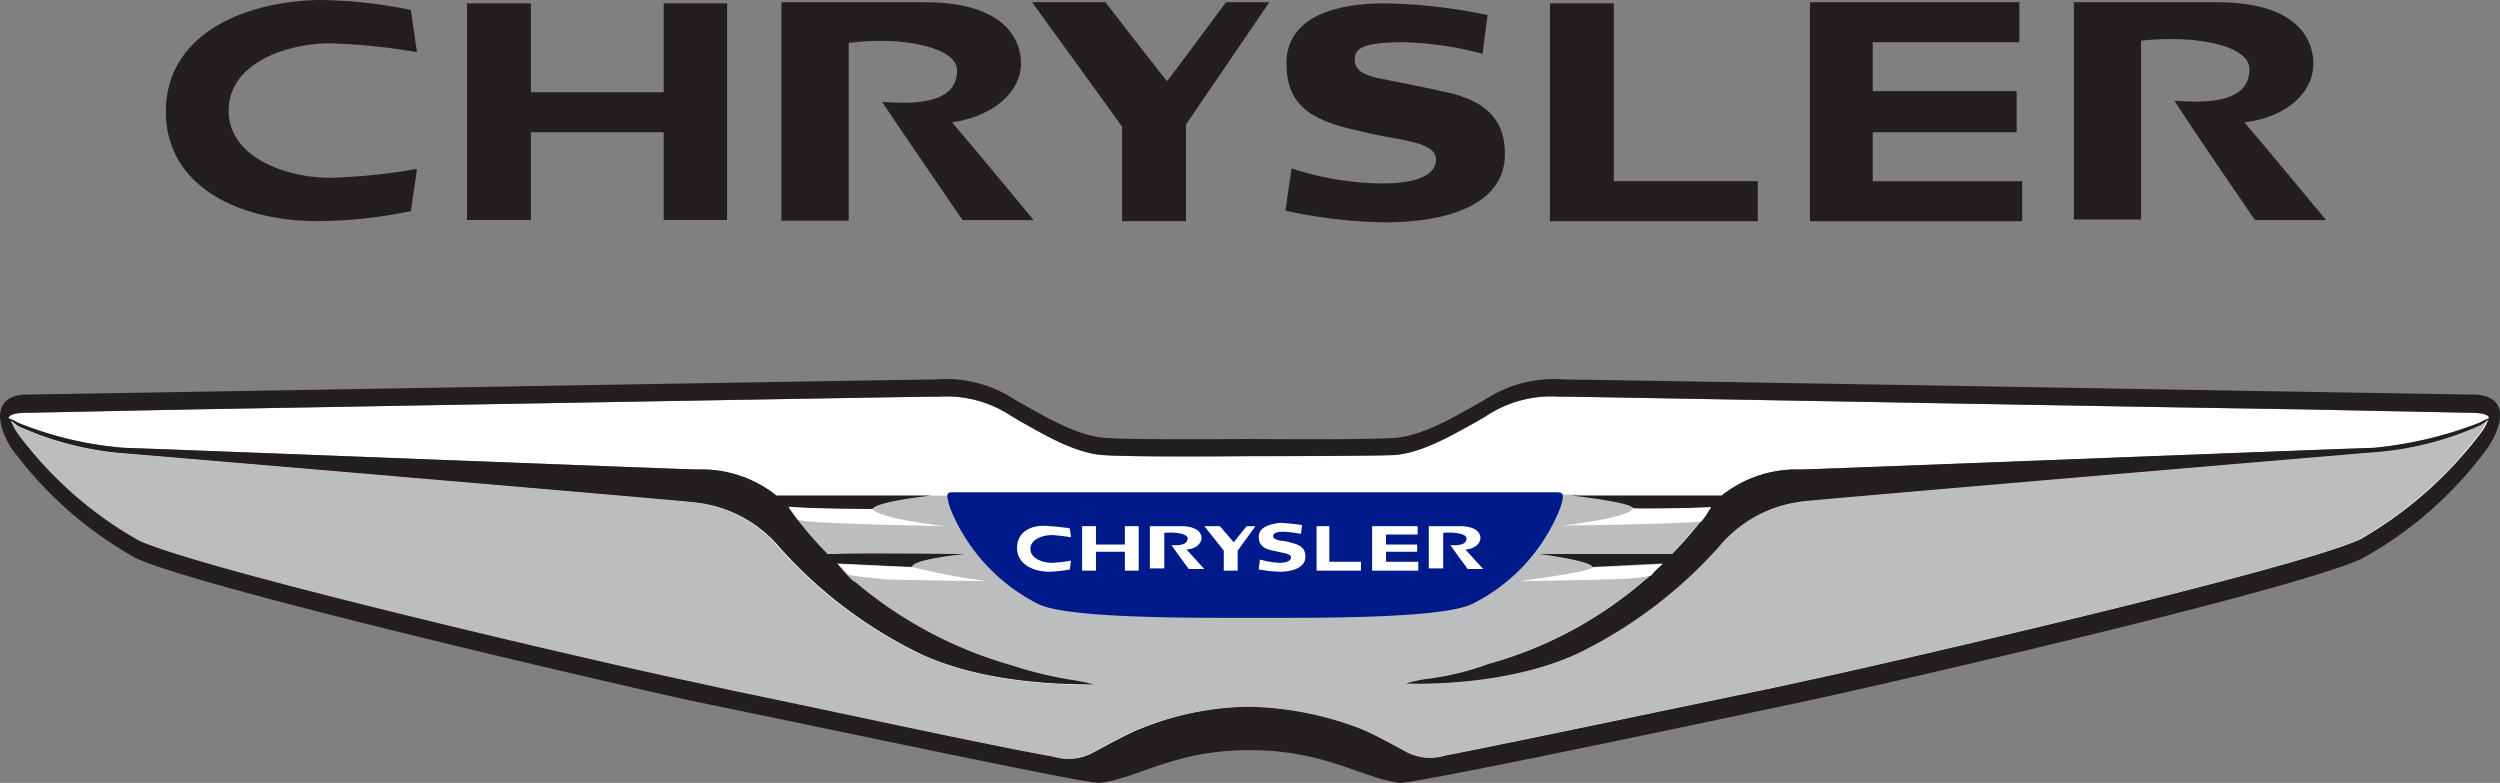 <svg xmlns="http://www.w3.org/2000/svg" xmlns:xlink="http://www.w3.org/1999/xlink" width="149.811" height="46.914" viewBox="0 0 149.811 46.914">
  <rect x="0" y="0" width="149.811" height="46.914" fill="#808080" stroke="none"/>
  <defs>
    <linearGradient id="linear-gradient" x1="0.5" y1="32.634" x2="0.5" y2="31.633" gradientUnits="objectBoundingBox">
      <stop offset="0" stop-color="#000643"/>
      <stop offset="0.214" stop-color="#000747"/>
      <stop offset="0.224" stop-color="#00084a"/>
      <stop offset="0.349" stop-color="#001066"/>
      <stop offset="0.473" stop-color="#00157b"/>
      <stop offset="0.596" stop-color="#001987"/>
      <stop offset="0.716" stop-color="#001a8b"/>
    </linearGradient>
  </defs>
  <g id="_5d0de79b5d5541561192347" data-name="5d0de79b5d5541561192347" transform="translate(-0.049 -115.2)">
    <g id="Group_2975" data-name="Group 2975" transform="translate(0.049 115.2)">
      <g id="Group_2972" data-name="Group 2972" transform="translate(9.939)">
        <g id="Group_2966" data-name="Group 2966" transform="translate(51.907 0.133)">
          <path id="Path_246" data-name="Path 246" d="M200.017,144.6s-4.961,7.292-4.994,7.325v5.793h-3.829v-5.66c-.033-.067-5.394-7.458-5.394-7.458h4.395s3.6,4.661,3.7,4.728c.067-.067,3.529-4.728,3.529-4.728Z" transform="translate(-185.8 -144.6)" fill="#231f20"/>
        </g>
        <g id="Group_2967" data-name="Group 2967" transform="translate(82.939 0.2)">
          <path id="Path_247" data-name="Path 247" d="M279,144.8h3.829v10.655h8.624v2.4H279Z" transform="translate(-279 -144.8)" fill="#231f20"/>
        </g>
        <g id="Group_2968" data-name="Group 2968" transform="translate(98.521 0.133)">
          <path id="Path_248" data-name="Path 248" d="M325.8,144.6h12.552V147h-8.79v2.93h8.624v2.464h-8.624v2.93h8.956v2.4H325.8Z" transform="translate(-325.8 -144.6)" fill="#231f20"/>
        </g>
        <g id="Group_2969" data-name="Group 2969" transform="translate(18.046 0.2)">
          <path id="Path_249" data-name="Path 249" d="M84.1,144.8v12.985h3.829v-5.261h7.958v5.261h3.8V144.8h-3.8v5.327H87.929V144.8Z" transform="translate(-84.1 -144.8)" fill="#231f20"/>
        </g>
        <g id="Group_2970" data-name="Group 2970" transform="translate(36.825 0.1)">
          <path id="Path_250" data-name="Path 250" d="M140.5,144.533h8.657c4.395,0,5.76,1.9,5.76,3.7,0,1.631-1.6,3.13-4.129,3.5,1.065,1.232,4.894,5.86,4.894,5.86h-4.262s-3.929-5.727-4.828-7.092c3.862.333,4.495-.832,4.495-1.9,0-1.3-3.063-2.064-6.493-1.631v10.655h-4.029V144.5l-.067.033Z" transform="translate(-140.5 -144.5)" fill="#231f20"/>
        </g>
        <g id="Group_2971" data-name="Group 2971" transform="translate(114.27 0.1)">
          <path id="Path_251" data-name="Path 251" d="M373.1,144.533h8.657c4.4,0,5.76,1.9,5.76,3.7,0,1.7-1.6,3.2-4.129,3.5,1.065,1.232,4.894,5.86,4.894,5.86h-4.262s-3.929-5.727-4.828-7.159c3.862.333,4.495-.832,4.495-1.9,0-1.365-3.063-2.064-6.493-1.7v10.721h-4.029V144.5l-.067.033Z" transform="translate(-373.1 -144.5)" fill="#231f20"/>
        </g>
        <path id="Path_252" data-name="Path 252" d="M231.467,148.429c0,2.2,1.132,3.263,3.862,3.9.566.133,1.3.333,2.863.6,1.365.266,2.231.533,2.231,1.232,0,.4-.2,1.432-3.263,1.432a18.085,18.085,0,0,1-5.394-.9l-.366,2.53a29.669,29.669,0,0,0,5.96.7c3.7,0,7.192-1.032,7.192-4.1,0-2.131-1.232-3.263-3.8-3.762-1.132-.266-2.331-.466-3.2-.666-1.232-.2-2-.466-2-1.232,0-.666.5-1.032,2.93-1.032a19.509,19.509,0,0,1,4.728.7l.3-2.331a32.626,32.626,0,0,0-6.16-.7c-2.364,0-5.893.533-5.893,3.629" transform="translate(-164.31 -144.6)" fill="#231f20"/>
        <path id="Path_253" data-name="Path 253" d="M29.9,150.892c0,4.428,4.3,6.559,9.123,6.559a28.42,28.42,0,0,0,5.56-.6l.366-2.53a35.832,35.832,0,0,1-5.227.533c-2.5,0-6.06-1.165-6.06-4.029s3.529-4.029,6.06-4.029a35.829,35.829,0,0,1,5.227.533l-.366-2.53a28.059,28.059,0,0,0-5.56-.6c-4.828.133-9.123,2.264-9.123,6.692" transform="translate(-29.9 -144.2)" fill="#231f20"/>
      </g>
      <g id="Group_2974" data-name="Group 2974" transform="translate(0 22.74)">
        <path id="Path_254" data-name="Path 254" d="M98.956,222.292c.6,0,2.963,0,4.661-.067-.033.067-.1.133-.133.2a22.409,22.409,0,0,1-2.2,2.6H93.329s3.1.4,3.163.766c.433,0,2.63-.133,4.2-.2a7.873,7.873,0,0,1-.8.766c1.432-1.432-.633.7-.166.2a.883.883,0,0,1,.166-.2l-.2.2a24.086,24.086,0,0,1-9.423,5.061,16.547,16.547,0,0,1-3.729.9,9.192,9.192,0,0,0-1.232.266c.233,0,6.06.266,10.521-1.9a27.431,27.431,0,0,0,8.257-6.293,7.65,7.65,0,0,1,5.094-2.73c1.065-.133,34.028-2.93,34.094-2.93a19.028,19.028,0,0,0,6.459-1.631,5.646,5.646,0,0,0,.466-.333,2.854,2.854,0,0,1-.366.7,24.092,24.092,0,0,1-7.325,6.493c-4.029,1.831-28.767,7.525-33.162,8.457l-2.464.533c-6.592,1.365-14.95,3.13-19.211,3.962a3.066,3.066,0,0,1-2.4-.266c-.366-.2-2-1.1-2.7-1.365a19.666,19.666,0,0,0-6.626-1.3,17.686,17.686,0,0,0-6.626,1.365c-.7.266-2.3,1.165-2.7,1.365a3.066,3.066,0,0,1-2.4.266c-4.262-.766-12.619-2.6-19.211-3.962l-2.431-.533c-4.395-.9-29.133-6.626-33.162-8.457A23.251,23.251,0,0,1,2.1,217.731a4.906,4.906,0,0,1-.366-.7c.133.067.266.2.466.333A19.028,19.028,0,0,0,8.659,219c.067,0,33.062,2.8,34.094,2.93a7.726,7.726,0,0,1,5.094,2.73,27.072,27.072,0,0,0,8.291,6.293c4.462,2.131,10.288,1.831,10.521,1.9a11.413,11.413,0,0,0-1.265-.266,23.345,23.345,0,0,1-3.729-.9,25.005,25.005,0,0,1-9.423-5.061l-.2-.2.2.2c.4.533-1.631-1.631-.2-.2-.2-.2-.466-.466-.8-.832,1.631.067,4.062.2,4.495.2.067-.466,3.163-.766,3.163-.766s-7.059-.067-7.725,0h-.5a22.41,22.41,0,0,1-2.2-2.6c-.033-.067-.1-.133-.133-.2,1.765.133,4.395.133,5.028.133.067-.466,3.5-.832,3.5-.832H47.614a7.185,7.185,0,0,0-4.728-1.565c-.732,0-30.332-1.165-34.394-1.3a21.383,21.383,0,0,1-6.326-1.5A2.826,2.826,0,0,0,1.6,216.9c0-.2.366-.333,1.065-.333l9.855-.2c15.083-.266,43.217-.766,44.516-.766h.3a7.036,7.036,0,0,1,4.362,1.165l.566.333c1.365.766,3.263,1.9,4.928,2,1.765.133,8.424.067,8.723.067.266,0,6.992,0,8.723-.067,1.7-.133,3.529-1.232,4.928-2l.566-.333a7.036,7.036,0,0,1,4.362-1.165h.3c1.265,0,29.4.533,44.516.766l9.855.2c.7,0,1.1.133,1.065.333a4.05,4.05,0,0,0-.566.266,23.706,23.706,0,0,1-6.326,1.5c-4.062.133-33.662,1.3-34.361,1.3a7.185,7.185,0,0,0-4.728,1.565H95.26s3.629.4,3.7.766" transform="translate(-1.084 -214.567)" fill="#fff"/>
        <path id="Path_255" data-name="Path 255" d="M95.56,224.195s3.463.4,3.5.832c.6,0,2.963,0,4.661-.067-.033.067-.1.133-.133.2a22.408,22.408,0,0,1-2.2,2.6H93.429s3.1.4,3.163.766c.433,0,2.63-.133,4.2-.2a7.872,7.872,0,0,1-.8.766c1.432-1.432-.633.7-.166.2a.883.883,0,0,1,.166-.2l-.2.2a24.086,24.086,0,0,1-9.423,5.061,16.547,16.547,0,0,1-3.729.9,11.412,11.412,0,0,0-1.265.266c.233,0,6.06.266,10.521-1.9a27.431,27.431,0,0,0,8.257-6.293,7.65,7.65,0,0,1,5.094-2.73c1.065-.133,34.028-2.93,34.094-2.93a19.028,19.028,0,0,0,6.459-1.631,5.651,5.651,0,0,0,.466-.333,2.855,2.855,0,0,1-.366.7,24.092,24.092,0,0,1-7.325,6.493c-4.029,1.831-28.767,7.525-33.162,8.457l-2.464.533c-6.592,1.365-14.95,3.13-19.211,3.962a3.066,3.066,0,0,1-2.4-.266c-.366-.2-2-1.1-2.7-1.365a19.666,19.666,0,0,0-6.626-1.3,17.686,17.686,0,0,0-6.626,1.365c-.7.266-2.3,1.165-2.7,1.365a3.066,3.066,0,0,1-2.4.266c-4.262-.766-12.619-2.6-19.211-3.962l-2.431-.533c-4.395-.9-29.133-6.626-33.162-8.457a23.251,23.251,0,0,1-7.325-6.493,4.906,4.906,0,0,1-.366-.7c.133.067.266.2.466.333a19.028,19.028,0,0,0,6.459,1.631c.067,0,33.062,2.8,34.094,2.93a7.726,7.726,0,0,1,5.094,2.73,27.072,27.072,0,0,0,8.291,6.293c4.462,2.131,10.288,1.9,10.521,1.9a11.412,11.412,0,0,0-1.265-.266,23.344,23.344,0,0,1-3.729-.9,25.005,25.005,0,0,1-9.423-5.061l-.2-.2.2.2c.4.533-1.631-1.631-.2-.2-.2-.2-.466-.466-.8-.832,1.631.067,4.062.2,4.495.2.067-.466,3.163-.766,3.163-.766s-7.059-.067-7.725,0h-.5a22.409,22.409,0,0,1-2.2-2.6c-.033-.067-.1-.133-.133-.2,1.765.133,4.395.133,5.028.133.067-.466,3.5-.832,3.5-.832" transform="translate(-1.217 -217.302)" fill="#bbbdbf"/>
        <g id="Group_2973" data-name="Group 2973">
          <path id="Path_256" data-name="Path 256" d="M148.23,213.4c-1.032,0-52.607-.9-54.4-.9A7.533,7.533,0,0,0,89,213.731c-1.3.7-3.5,2.131-5.361,2.264-1.765.133-8.69.067-8.69.067s-6.959.067-8.69-.067c-1.865-.133-4.062-1.565-5.361-2.264a7.49,7.49,0,0,0-4.828-1.232c-1.765,0-53.372.9-54.4.9-1.532,0-2.2,1.032-1,3.13a23.186,23.186,0,0,0,7.558,6.692c4.029,1.831,28.667,7.525,33.229,8.524,10.022,2.064,23.806,4.994,24.472,4.928,2.331-.266,4.462-1.964,8.99-1.964s6.626,1.631,8.99,1.964c.7.067,14.483-2.8,24.472-4.928,4.528-.966,29.2-6.626,33.229-8.524a23.186,23.186,0,0,0,7.558-6.692c1.3-2.064.666-3.13-.932-3.13m-50.309,6.826c.6,0,2.963,0,4.661-.067-.033.067-.1.133-.133.2a22.409,22.409,0,0,1-2.2,2.6H92.294s3.1.4,3.163.766c.433,0,2.63-.133,4.2-.2a7.873,7.873,0,0,1-.8.766c1.432-1.432-.633.7-.166.2a.883.883,0,0,1,.166-.2l-.2.2a24.086,24.086,0,0,1-9.423,5.061,16.547,16.547,0,0,1-3.729.9,9.192,9.192,0,0,0-1.232.266c.233,0,6.06.266,10.521-1.9a27.431,27.431,0,0,0,8.257-6.293,7.65,7.65,0,0,1,5.094-2.73c1.065-.133,34.028-2.93,34.094-2.93a19.028,19.028,0,0,0,6.459-1.631,5.646,5.646,0,0,0,.466-.333,2.854,2.854,0,0,1-.366.7,24.092,24.092,0,0,1-7.325,6.493c-4.029,1.831-28.767,7.525-33.162,8.457l-2.464.533c-6.592,1.365-14.95,3.13-19.211,3.962a3.066,3.066,0,0,1-2.4-.266c-.366-.2-2-1.1-2.7-1.365a19.666,19.666,0,0,0-6.626-1.3,17.686,17.686,0,0,0-6.626,1.365c-.7.266-2.3,1.165-2.7,1.365a3.066,3.066,0,0,1-2.4.266c-4.262-.766-12.619-2.6-19.211-3.962l-2.431-.533c-4.395-.9-29.133-6.626-33.162-8.457a23.251,23.251,0,0,1-7.325-6.493,4.906,4.906,0,0,1-.366-.7c.133.067.266.2.466.333a19.028,19.028,0,0,0,6.459,1.631c.067,0,33.062,2.8,34.094,2.93a7.726,7.726,0,0,1,5.094,2.73A27.072,27.072,0,0,0,55.1,228.88c4.462,2.131,10.288,1.831,10.521,1.9a11.413,11.413,0,0,0-1.265-.266,23.345,23.345,0,0,1-3.729-.9,25.005,25.005,0,0,1-9.423-5.061l-.2-.2.2.2c.4.533-1.631-1.631-.2-.2-.2-.2-.466-.466-.8-.832,1.631.067,4.062.2,4.495.2.067-.466,3.163-.766,3.163-.766s-7.059-.067-7.725,0h-.5a22.41,22.41,0,0,1-2.2-2.6c-.033-.067-.1-.133-.133-.2,1.765.133,4.395.133,5.028.133.067-.466,3.5-.832,3.5-.832H46.58a7.185,7.185,0,0,0-4.728-1.565c-.732,0-30.332-1.165-34.394-1.3a21.383,21.383,0,0,1-6.326-1.5,2.826,2.826,0,0,0-.566-.266c0-.2.366-.333,1.065-.333l9.855-.2c15.083-.266,43.217-.766,44.516-.766h.3a7.036,7.036,0,0,1,4.362,1.165l.566.333c1.365.766,3.263,1.9,4.928,2,1.765.133,8.424.067,8.723.067.266,0,6.992,0,8.723-.067,1.7-.133,3.529-1.232,4.928-2l.566-.333a7.036,7.036,0,0,1,4.362-1.165h.3c1.265,0,29.4.533,44.516.766l9.855.2c.7,0,1.1.133,1.065.333a4.05,4.05,0,0,0-.566.266,23.706,23.706,0,0,1-6.326,1.5c-4.062.133-33.662,1.3-34.361,1.3a7.185,7.185,0,0,0-4.728,1.565h-8.99s3.629.4,3.7.766" transform="translate(-0.049 -212.498)" fill="#231f20"/>
        </g>
        <path id="Path_257" data-name="Path 257" d="M207.067,232.8H170.908c-.4,0-.433.067-.2.9A11.041,11.041,0,0,0,176,239.492c1.432.7,6.359.832,11.354.832h3.3c4.994,0,9.889-.133,11.354-.832A10.851,10.851,0,0,0,207.3,233.7c.233-.766.2-.9-.233-.9" transform="translate(-113.79 -226.04)" fill="url(#linear-gradient)"/>
        <path id="Path_258" data-name="Path 258" d="M219.863,238.9l-1.065,1.465v1.2h-.832v-1.2L216.8,238.9h.932l.832.966.766-.966Z" transform="translate(-144.632 -230.109)" fill="#fff"/>
        <path id="Path_259" data-name="Path 259" d="M237,241.564h2.664v-.533h-1.9V238.9H237Z" transform="translate(-158.106 -230.109)" fill="#fff"/>
        <path id="Path_260" data-name="Path 260" d="M247,238.9h2.73v.5h-1.9v.6H249.7v.433h-1.865v.6h1.931v.533H247Z" transform="translate(-164.777 -230.109)" fill="#fff"/>
        <path id="Path_261" data-name="Path 261" d="M195.632,238.9V240h1.731v-1.1h.832v2.664h-.832v-1.132h-1.731v1.132H194.8V238.9Z" transform="translate(-129.957 -230.109)" fill="#fff"/>
        <path id="Path_262" data-name="Path 262" d="M207,238.9h1.865c.966,0,1.232.4,1.232.7,0,.333-.333.666-.9.7.233.266,1.065,1.165,1.065,1.165h-.932s-.866-1.165-1.032-1.432c.832.067.966-.2.966-.4,0-.266-.666-.4-1.4-.333v2.131H207Z" transform="translate(-138.095 -230.109)" fill="#fff"/>
        <path id="Path_263" data-name="Path 263" d="M257.2,238.9h1.865c.966,0,1.232.4,1.232.7,0,.333-.333.666-.9.7.233.266,1.065,1.165,1.065,1.165h-.932s-.866-1.165-1.032-1.432c.832.067.966-.2.966-.4,0-.266-.666-.4-1.4-.333v2.131H257.2V238.9Z" transform="translate(-171.581 -230.109)" fill="#fff"/>
        <path id="Path_264" data-name="Path 264" d="M226.6,239.132c0,.466.233.7.832.832.1,0,.266.067.633.133.3.067.466.133.466.266,0,.067-.033.333-.7.333a5,5,0,0,1-1.165-.2l-.067.6a8.744,8.744,0,0,0,1.265.133c.8,0,1.532-.266,1.532-.9,0-.466-.266-.7-.832-.832a2.858,2.858,0,0,0-.7-.133c-.266-.067-.4-.133-.4-.266s.1-.266.633-.266a7.185,7.185,0,0,1,1.032.133l.067-.533a13.067,13.067,0,0,0-1.332-.133c-.466.067-1.265.2-1.265.832" transform="translate(-151.169 -229.709)" fill="#fff"/>
        <path id="Path_265" data-name="Path 265" d="M183.1,240.151c0,.966.932,1.432,1.964,1.432a9.427,9.427,0,0,0,1.2-.133l.067-.533a8.655,8.655,0,0,1-1.132.133c-.566,0-1.3-.266-1.3-.832,0-.6.766-.832,1.3-.832a10.614,10.614,0,0,1,1.132.133l-.067-.533a10.327,10.327,0,0,0-1.2-.133c-1.065-.133-1.964.3-1.964,1.3" transform="translate(-122.153 -230.062)" fill="#fff"/>
        <path id="Path_266" data-name="Path 266" d="M289.291,236.366h.166a3.374,3.374,0,0,0,.466-.666c.033-.067.1-.133.133-.2-1.765.067-4.129.133-4.661.067-.3.6-4.3,1.032-4.3,1.032s6.959-.1,8.191-.233" transform="translate(-187.523 -227.841)" fill="#fff"/>
        <path id="Path_267" data-name="Path 267" d="M279.493,246.6a11.149,11.149,0,0,0,1.9-.2,4.591,4.591,0,0,1,.7-.7c-.333,0-.732.067-1.1.067-1.332.067-2.764.133-3.1.133-.033.266-4.395.832-4.395.832s4.695-.067,5.993-.133" transform="translate(-182.454 -234.645)" fill="#fff"/>
        <path id="Path_268" data-name="Path 268" d="M151.323,236.565s-4.029-.466-4.3-1.032c-.633,0-3.23,0-5.028-.133.033.067.1.133.133.2.133.2.3.4.433.6.166,0,.333.067.5.067,1.3.166,8.257.3,8.257.3" transform="translate(-94.737 -227.775)" fill="#fff"/>
        <path id="Path_269" data-name="Path 269" d="M159.79,246.732a42.405,42.405,0,0,1-4.395-.832c-.333,0-1.7-.067-3.03-.133-.5,0-1.032-.067-1.465-.067a4.162,4.162,0,0,0,.666.666c.832.133,1.731.2,2.231.266,1.265.033,5.993.1,5.993.1" transform="translate(-100.674 -234.645)" fill="#fff"/>
      </g>
    </g>
  </g>
</svg>
